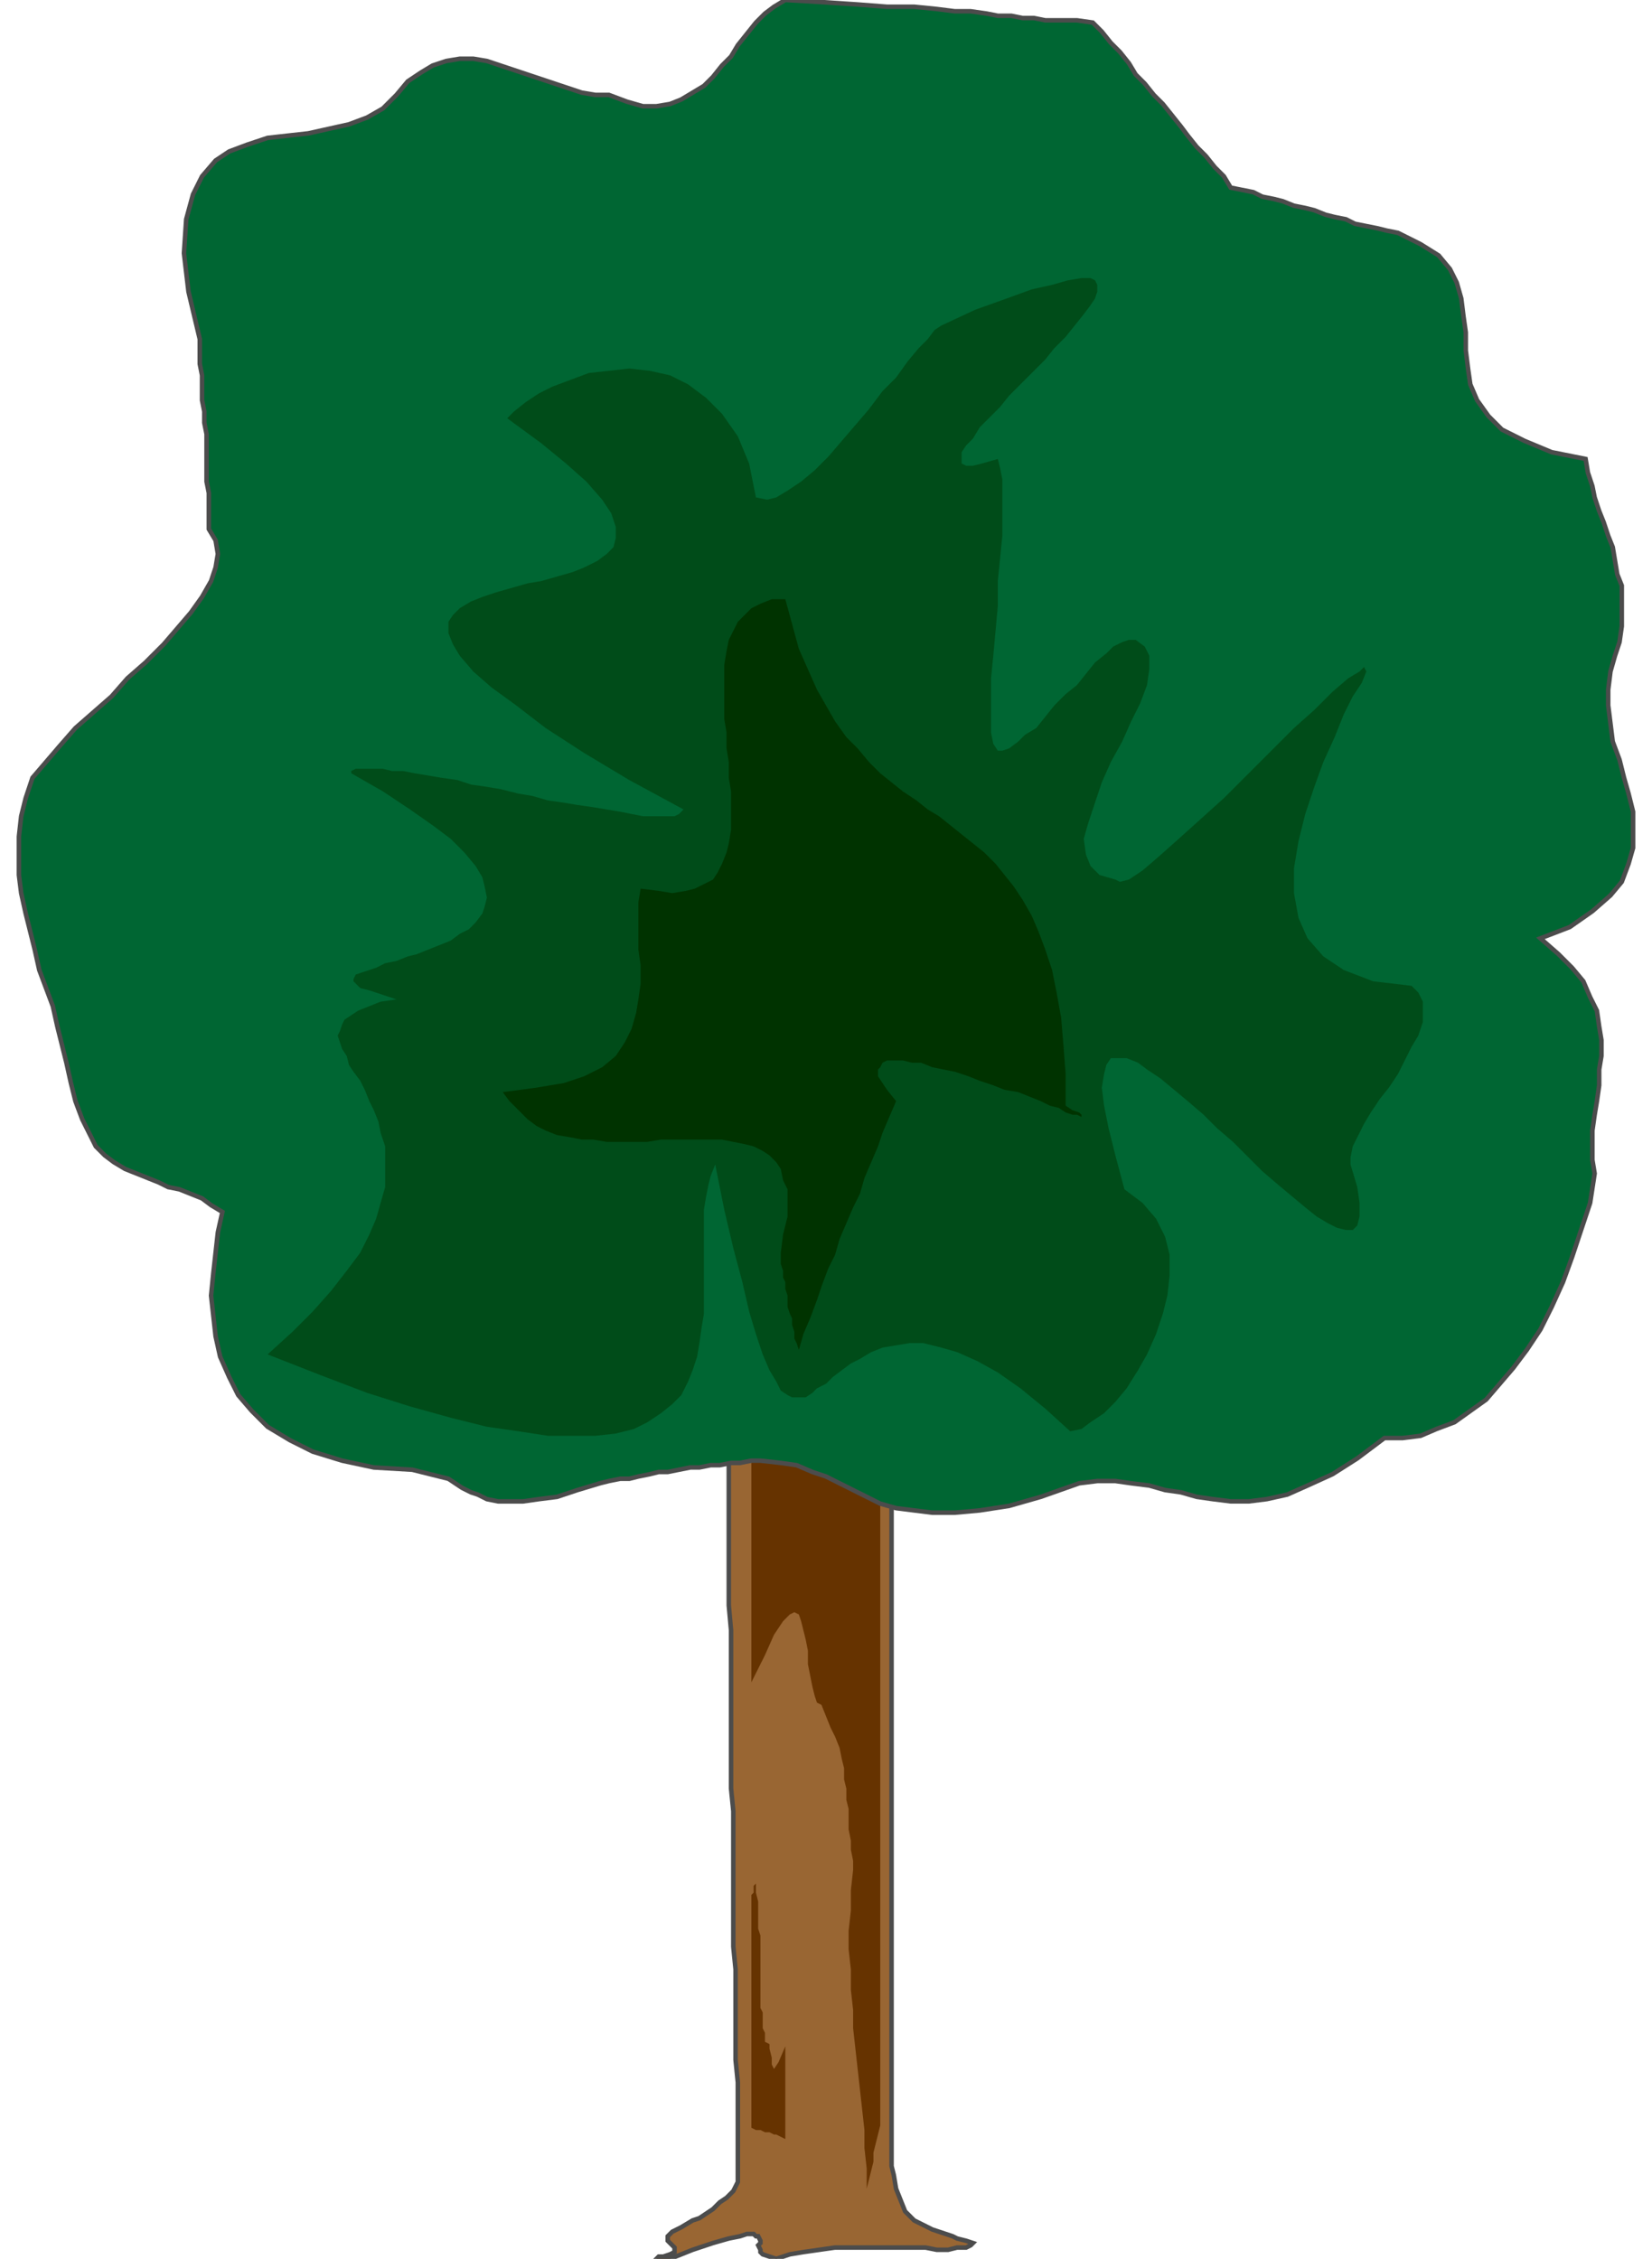 <!DOCTYPE svg PUBLIC "-//W3C//DTD SVG 20000303 Stylable//EN" "http://www.w3.org/TR/2000/03/WD-SVG-20000303/DTD/svg-20000303-stylable.dtd"><svg xmlns="http://www.w3.org/2000/svg" width="730px" height="998px" viewBox="0 0 714 999"><path style="fill:#963;stroke:#4c4c4c;stroke-width:2" d="M314,640 l0,10 0,10 0,10 0,10 0,10 0,10 0,10 1,11 0,9 0,10 0,11 0,10 0,10 0,10 0,10 1,10 0,10 0,10 0,10 0,10 0,10 0,10 1,10 0,10 0,10 0,10 0,10 1,10 0,10 0,11 0,10 0,10 0,3 -2,4 -3,3 -3,2 -3,3 -3,2 -3,2 -3,1 -5,3 -4,2 -2,2 0,0 0,1 0,1 0,0 1,1 2,2 0,2 -2,1 -3,1 -2,0 -1,1 1,0 5,0 10,-4 9,-3 7,-2 5,-1 3,-1 3,0 1,1 1,0 1,2 0,1 -1,1 1,2 0,1 1,1 3,1 3,1 6,-2 6,-1 7,-1 7,-1 7,0 7,0 7,0 6,0 7,0 6,0 5,1 5,0 4,-1 4,0 2,-1 1,-1 -3,-1 -4,-1 -2,-1 -3,-1 -3,-1 -3,-1 -4,-2 -4,-2 -4,-4 -2,-5 -2,-5 -1,-6 -1,-4 0,-5 0,-3 0,-2 0,-308 -72,0z" /><path style="fill:#630" d="M375,968 l0,-9 -1,-9 0,-8 -1,-9 -1,-9 -1,-9 -1,-9 -1,-9 0,-8 -1,-9 0,-9 -1,-9 0,-8 1,-9 0,-9 1,-9 0,-4 -1,-5 0,-4 -1,-5 0,-4 0,-5 -1,-4 0,-5 -1,-4 0,-5 -1,-4 -1,-5 -2,-5 -2,-4 -2,-5 -2,-5 -2,-1 -1,-3 -1,-4 -1,-5 -1,-5 0,-6 -1,-5 -1,-4 -1,-4 -1,-3 -2,-1 -2,1 -3,3 -4,6 -4,9 -6,12 0,-8 0,-7 0,-7 0,-8 0,-7 0,-8 0,-7 0,-8 0,-7 0,-8 0,-7 0,-8 0,-8 0,-7 0,-8 0,-8 4,1 4,1 3,1 4,0 3,1 4,1 3,1 4,0 4,1 3,0 4,1 3,1 4,0 4,1 3,0 3,0 0,10 0,10 0,9 0,10 0,9 0,10 0,9 0,10 0,9 0,10 0,9 0,10 0,9 0,9 0,10 0,9 0,10 0,9 0,10 0,9 0,9 0,10 0,9 0,10 0,9 0,9 0,10 0,9 0,9 0,10 0,9 0,9 0,5 -1,4 -1,4 -1,4 0,4 -1,4 -1,4 -1,4z" /><path style="fill:#063;stroke:#4c4c4c;stroke-width:2" d="M257,656 l-10,3 -9,3 -8,1 -7,1 -6,0 -5,0 -5,-1 -4,-2 -3,-1 -4,-2 -3,-2 -3,-2 -4,-1 -4,-1 -4,-1 -4,-1 -17,-1 -14,-3 -13,-4 -10,-5 -10,-6 -7,-7 -6,-7 -4,-8 -4,-9 -2,-9 -1,-9 -1,-9 1,-10 1,-9 1,-9 2,-9 -5,-3 -4,-3 -5,-2 -5,-2 -5,-1 -4,-2 -5,-2 -5,-2 -5,-2 -5,-3 -4,-3 -4,-4 -3,-6 -3,-6 -3,-8 -2,-8 -2,-9 -2,-8 -2,-8 -2,-9 -3,-8 -3,-8 -2,-9 -2,-8 -2,-8 -2,-9 -1,-8 0,-9 0,-8 1,-9 2,-8 3,-9 6,-7 6,-7 7,-8 8,-7 8,-7 7,-8 8,-7 8,-8 6,-7 6,-7 5,-7 4,-7 2,-6 1,-6 -1,-6 -3,-5 0,-5 0,-6 0,-5 -1,-5 0,-5 0,-6 0,-5 0,-5 -1,-5 0,-5 -1,-5 0,-6 0,-5 -1,-5 0,-5 0,-6 -5,-21 -2,-17 1,-15 3,-11 4,-8 6,-7 6,-4 8,-3 9,-3 9,-1 9,-1 9,-2 9,-2 8,-3 7,-4 6,-6 5,-6 6,-4 5,-3 6,-2 6,-1 6,0 6,1 6,2 6,2 6,2 6,2 6,2 6,2 6,2 6,1 6,0 8,3 7,2 6,0 6,-1 5,-2 5,-3 5,-3 4,-4 4,-5 4,-4 3,-5 4,-5 4,-5 4,-4 4,-3 5,-3 17,1 15,1 13,1 12,0 10,1 8,1 7,0 7,1 5,1 6,0 5,1 5,0 5,1 7,0 7,0 7,1 4,4 4,5 4,4 4,5 3,5 4,4 4,5 4,4 4,5 4,5 3,4 4,5 4,4 4,5 4,4 3,5 5,1 5,1 4,2 5,1 4,1 5,2 5,1 4,1 5,2 4,1 5,1 4,2 5,1 5,1 4,1 5,1 10,5 8,5 5,6 3,6 2,7 1,8 1,7 0,8 1,8 1,7 3,7 5,7 6,6 10,5 12,5 15,3 1,6 2,6 1,5 2,6 2,5 2,6 2,5 1,6 1,6 2,5 0,6 0,6 0,6 -1,7 -2,6 -2,7 -1,8 0,7 1,8 1,8 3,8 2,8 2,7 2,8 0,8 0,8 -2,7 -3,8 -5,6 -8,7 -10,7 -13,5 8,7 6,6 5,6 3,7 3,6 1,7 1,6 0,7 -1,6 0,7 -1,7 -1,6 -1,7 0,6 0,7 1,6 -2,13 -4,12 -4,12 -4,11 -5,11 -5,10 -6,9 -6,8 -6,7 -6,7 -7,5 -7,5 -8,3 -7,3 -8,1 -8,0 -12,9 -11,7 -11,5 -9,4 -9,2 -8,1 -8,0 -8,-1 -7,-1 -7,-2 -7,-1 -7,-2 -8,-1 -7,-1 -8,0 -8,1 -17,6 -14,4 -13,2 -11,1 -10,0 -8,-1 -8,-1 -7,-2 -6,-3 -6,-3 -6,-3 -6,-3 -6,-2 -7,-3 -7,-1 -9,-1 -4,0 -5,1 -4,0 -5,1 -4,0 -5,1 -4,0 -5,1 -5,1 -4,0 -4,1 -5,1 -4,1 -4,0 -5,1 -4,1z" /><path style="fill:#004c19" d="M308,515 l-2,5 -1,4 -1,5 -1,6 0,6 0,6 0,7 0,6 0,7 0,7 0,7 -1,6 -1,7 -1,6 -2,6 -2,5 -3,6 -4,4 -5,4 -6,4 -6,3 -8,2 -9,1 -10,0 -11,0 -13,-2 -14,-2 -16,-4 -18,-5 -19,-6 -21,-8 -23,-9 11,-10 9,-9 8,-9 7,-9 6,-8 4,-8 3,-7 2,-7 2,-7 0,-6 0,-6 0,-6 -2,-6 -1,-5 -2,-5 -2,-4 -2,-5 -2,-4 -3,-4 -2,-3 -1,-4 -2,-3 -1,-3 -1,-3 1,-2 1,-3 1,-2 3,-2 3,-2 5,-2 5,-2 7,-1 -6,-2 -6,-2 -4,-1 -2,-2 -1,-1 0,-1 1,-2 3,-1 3,-1 3,-1 4,-2 5,-1 5,-2 4,-1 5,-2 5,-2 5,-2 4,-3 4,-2 3,-3 3,-4 1,-3 1,-4 -1,-5 -1,-4 -3,-5 -5,-6 -6,-6 -8,-6 -10,-7 -12,-8 -14,-8 0,-1 2,-1 2,0 2,0 4,0 4,0 4,1 5,0 5,1 6,1 6,1 7,1 6,2 7,1 6,1 8,2 6,1 7,2 7,1 6,1 7,1 6,1 6,1 5,1 5,1 4,0 4,0 4,0 2,0 2,-1 1,-1 1,-1 -24,-13 -20,-12 -17,-11 -13,-10 -11,-8 -8,-7 -6,-7 -3,-5 -2,-5 0,-5 2,-3 3,-3 5,-3 5,-2 6,-2 7,-2 7,-2 6,-1 7,-2 7,-2 5,-2 6,-3 4,-3 3,-3 1,-4 0,-5 -2,-6 -4,-6 -7,-8 -9,-8 -11,-9 -15,-11 3,-3 5,-4 6,-4 6,-3 8,-3 8,-3 9,-1 9,-1 9,1 9,2 8,4 8,6 7,7 7,10 5,12 3,15 5,1 4,-1 5,-3 6,-4 6,-5 6,-6 6,-7 6,-7 6,-7 6,-8 6,-6 5,-7 5,-6 4,-4 3,-4 3,-2 15,-7 14,-5 11,-4 9,-2 7,-2 6,-1 4,0 2,1 1,2 0,3 -1,3 -2,3 -3,4 -4,5 -4,5 -5,5 -4,5 -6,6 -5,5 -5,5 -4,5 -5,5 -4,4 -3,5 -3,3 -2,3 0,3 0,2 2,1 3,0 4,-1 7,-2 1,4 1,5 0,7 0,8 0,10 -1,10 -1,10 0,11 -1,11 -1,11 -1,10 0,9 0,8 0,7 1,5 2,3 2,0 3,-1 4,-3 3,-3 5,-3 4,-5 4,-5 5,-5 5,-4 4,-5 4,-5 5,-4 3,-3 4,-2 3,-1 3,0 4,3 2,4 0,6 -1,7 -3,8 -4,8 -4,9 -5,9 -4,9 -3,9 -3,9 -2,7 1,7 2,5 4,4 7,2 2,1 4,-1 6,-4 7,-6 9,-8 10,-9 10,-9 11,-11 10,-10 10,-10 9,-8 8,-8 7,-6 5,-3 2,-2 1,2 -2,5 -4,6 -4,8 -4,10 -5,11 -4,11 -4,12 -3,12 -2,12 0,11 2,11 4,9 7,8 9,6 13,5 17,2 3,3 2,4 0,5 0,4 -2,6 -3,5 -3,6 -3,6 -4,6 -4,5 -4,6 -3,5 -3,6 -2,4 -1,5 0,3 3,10 1,7 0,6 -1,4 -2,2 -3,0 -4,-1 -4,-2 -5,-3 -5,-4 -6,-5 -6,-5 -7,-6 -6,-6 -7,-7 -7,-6 -6,-6 -7,-6 -6,-5 -6,-5 -6,-4 -4,-3 -5,-2 -4,0 -3,0 -2,3 -1,4 -1,6 1,8 2,10 3,12 4,15 8,6 6,7 4,8 2,8 0,9 -1,9 -2,8 -3,9 -4,9 -4,7 -5,8 -5,6 -5,5 -6,4 -4,3 -5,1 -11,-10 -11,-9 -10,-7 -9,-5 -9,-4 -7,-2 -8,-2 -6,0 -6,1 -6,1 -5,2 -5,3 -4,2 -4,3 -4,3 -3,3 -4,2 -2,2 -3,2 -3,0 -3,0 -2,-1 -3,-2 -2,-4 -3,-5 -3,-7 -3,-9 -3,-10 -3,-13 -4,-15 -4,-17 -4,-20z" /><path style="fill:#630" d="M326,831 l0,3 0,3 1,4 0,2 0,4 0,3 0,3 1,3 0,3 0,2 0,3 0,3 0,3 0,3 0,3 0,2 0,3 0,3 0,4 1,2 0,4 0,3 1,2 0,4 2,1 0,2 1,4 0,3 1,2 0,0 2,-3 3,-7 0,2 0,3 0,3 0,2 0,3 0,2 0,3 0,2 0,3 0,2 0,2 0,3 0,3 0,2 0,3 0,3 -2,-1 -2,-1 -1,0 -2,-1 -2,0 -2,-1 -2,0 -2,-1 0,-6 0,-6 0,-6 0,-6 0,-6 0,-6 0,-7 0,-6 0,-6 0,-6 0,-6 0,-7 0,-6 0,-7 0,-6 0,-7 0,0 0,-1 0,-2 1,-1 0,-1 0,-2 1,-1 0,-2z" /><path style="fill:#030" d="M337,554 l1,-8 2,-8 0,-6 0,-6 -2,-4 -1,-5 -2,-3 -3,-3 -3,-2 -4,-2 -4,-1 -5,-1 -5,-1 -5,0 -5,0 -6,0 -5,0 -6,0 -6,1 -6,0 -6,0 -6,0 -6,-1 -5,0 -5,-1 -6,-1 -5,-2 -4,-2 -4,-3 -4,-4 -4,-4 -3,-4 15,-2 12,-2 9,-3 8,-4 6,-5 4,-6 3,-6 2,-7 1,-6 1,-7 0,-8 -1,-7 0,-7 0,-7 0,-7 1,-6 8,1 6,1 6,-1 4,-1 4,-2 4,-2 2,-3 2,-4 2,-5 1,-4 1,-6 0,-5 0,-6 0,-6 -1,-6 0,-7 -1,-6 0,-7 -1,-6 0,-7 0,-6 0,-6 0,-5 1,-6 1,-5 2,-4 2,-4 3,-3 3,-3 4,-2 5,-2 6,0 3,11 3,11 4,9 4,9 4,7 4,7 5,7 5,5 5,6 5,5 5,4 5,4 6,4 5,4 5,3 5,4 5,4 5,4 5,4 5,5 4,5 4,5 4,6 4,7 3,7 3,8 3,9 2,10 2,11 1,12 1,13 0,14 3,2 3,1 1,1 0,1 0,0 -2,-1 -2,0 -3,-1 -3,-2 -4,-1 -4,-2 -5,-2 -5,-2 -6,-1 -5,-2 -6,-2 -5,-2 -6,-2 -5,-1 -5,-1 -5,-2 -4,0 -4,-1 -4,0 -3,0 -2,1 -1,2 -1,1 0,3 2,3 2,3 4,5 -3,7 -3,7 -2,6 -3,7 -3,7 -2,7 -3,6 -3,7 -3,7 -2,7 -3,6 -3,8 -2,6 -3,8 -3,7 -2,7 -1,-3 -1,-2 0,-3 -1,-3 0,-3 -1,-2 -1,-3 0,-3 0,-2 -1,-3 0,-3 -1,-2 0,-3 -1,-3 0,-2 0,-3z" /></svg>